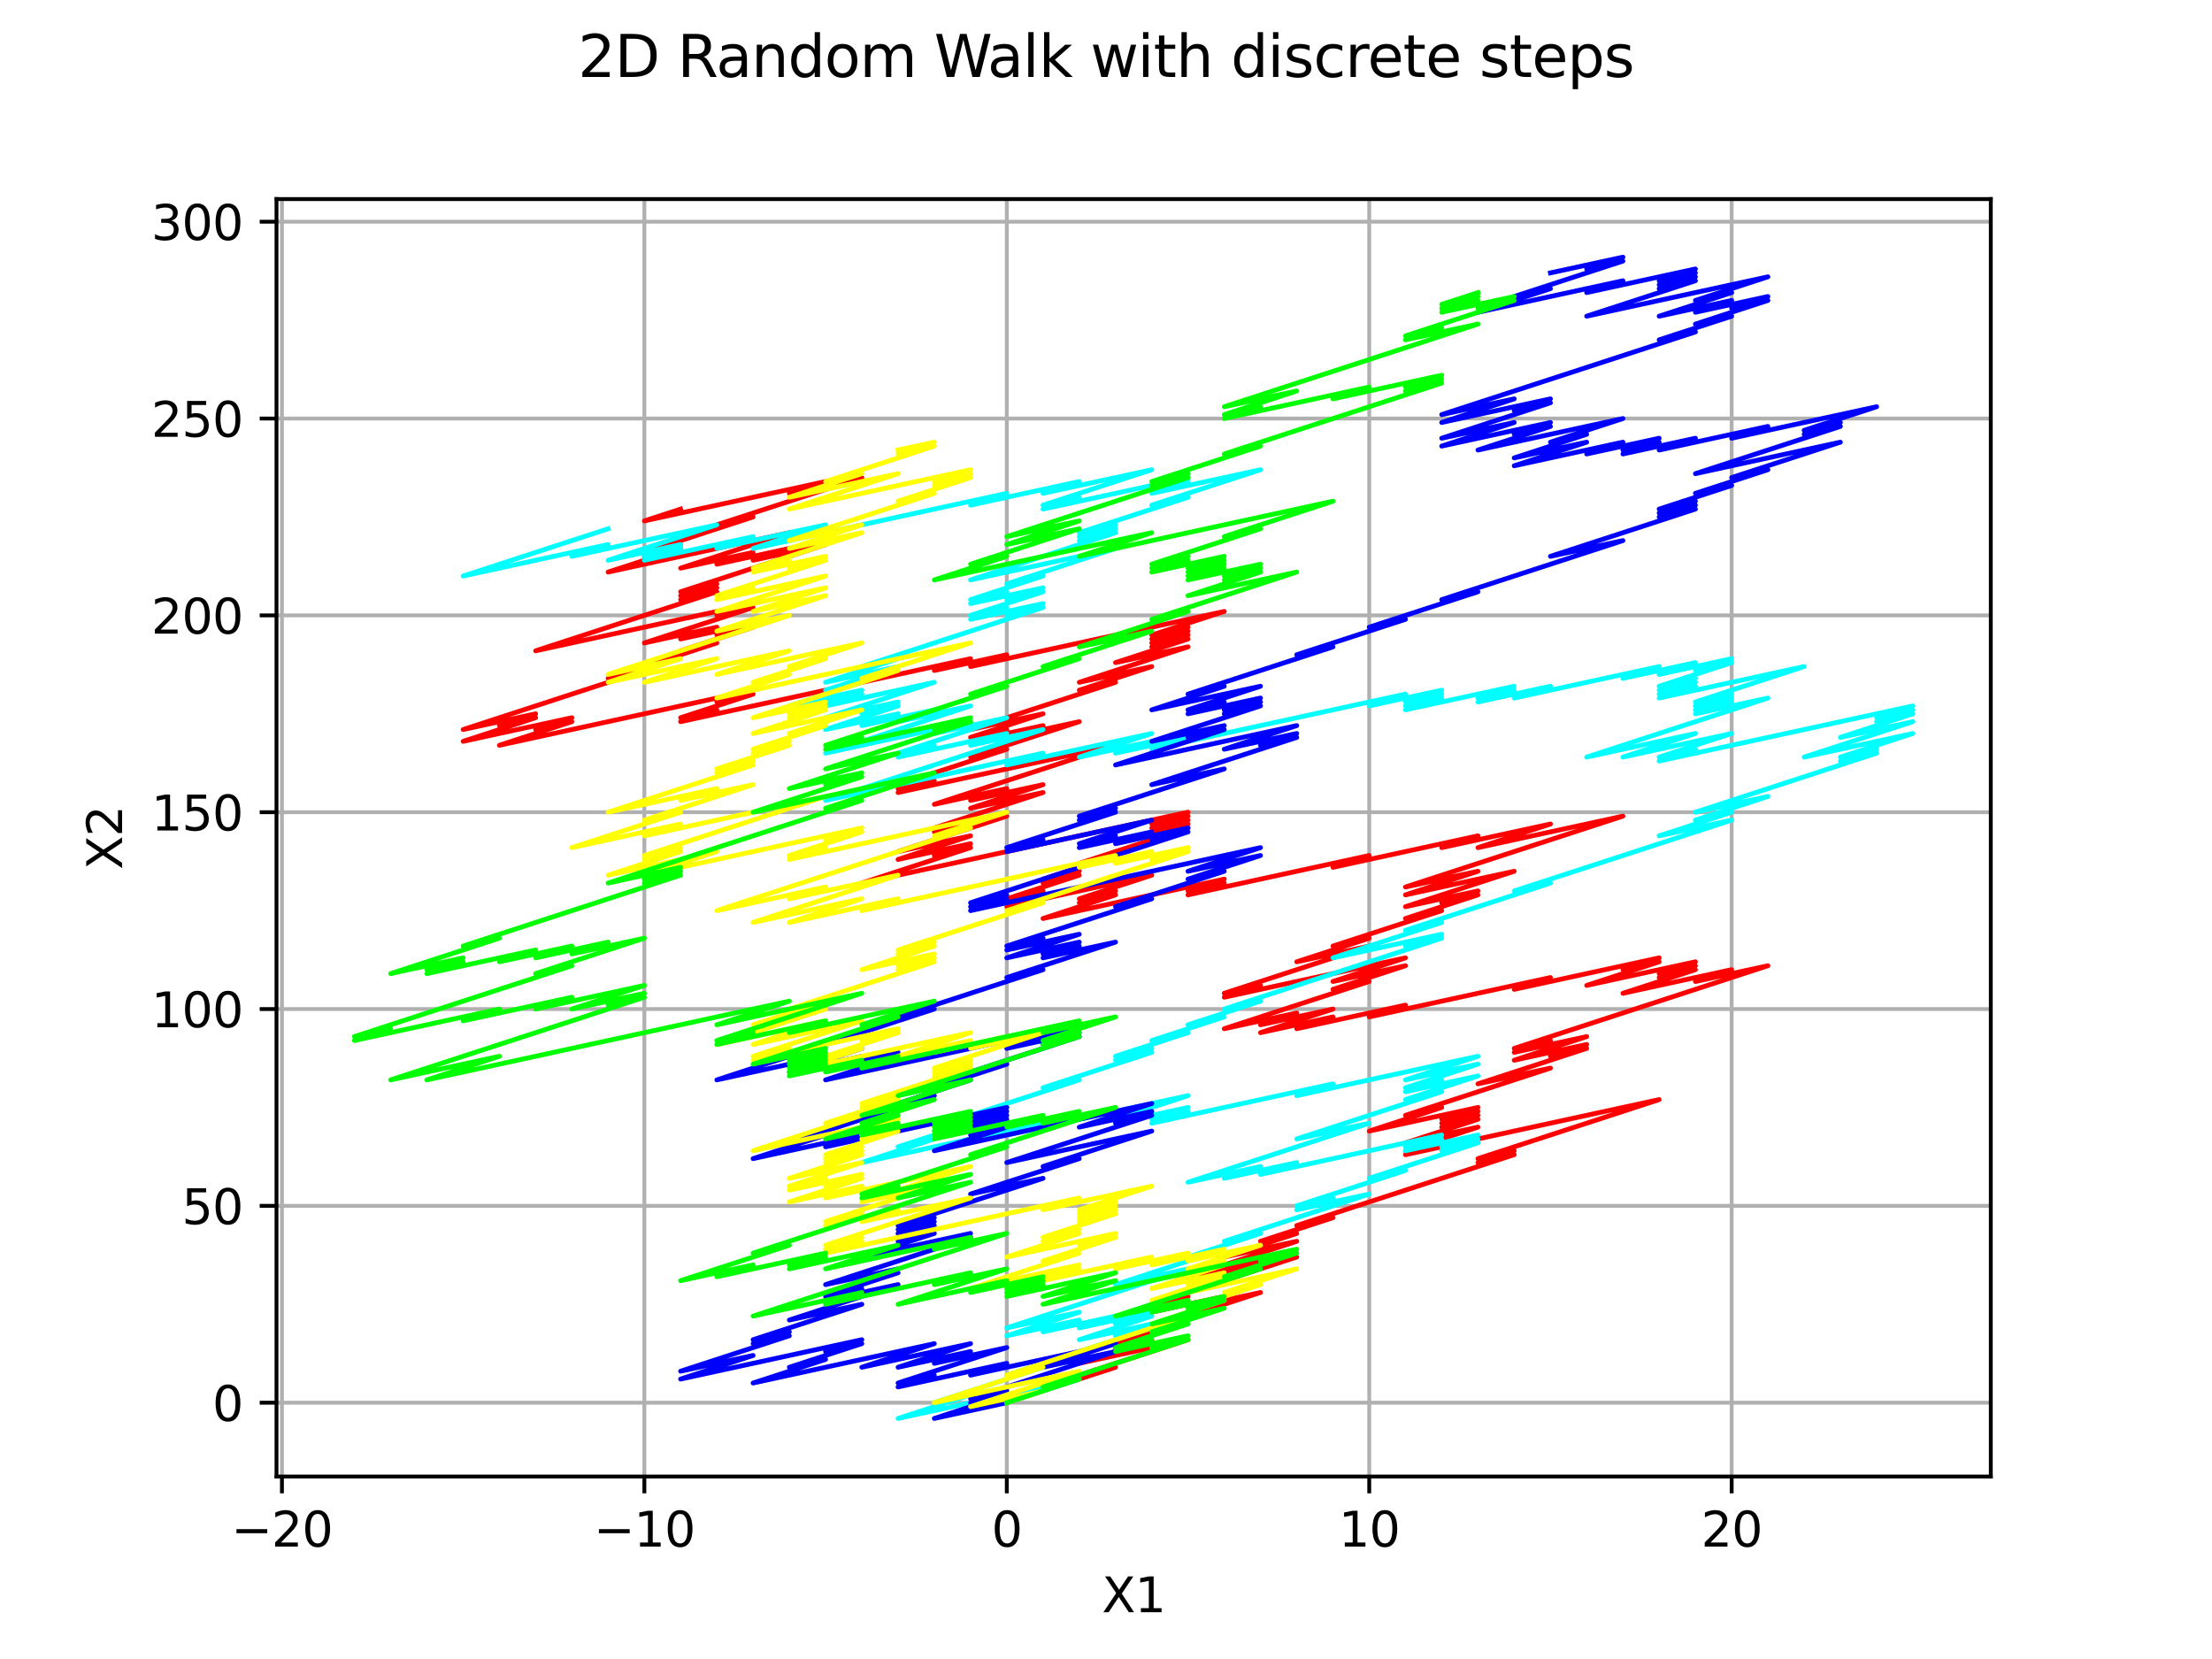 <?xml version="1.0" encoding="utf-8" standalone="no"?>
<!DOCTYPE svg PUBLIC "-//W3C//DTD SVG 1.1//EN"
  "http://www.w3.org/Graphics/SVG/1.1/DTD/svg11.dtd">
<svg xmlns:xlink="http://www.w3.org/1999/xlink" width="460.8pt" height="345.6pt" viewBox="0 0 460.8 345.6" xmlns="http://www.w3.org/2000/svg" version="1.1">
 <defs>
  <style type="text/css">*{stroke-linejoin: round; stroke-linecap: butt}</style>
 </defs>
 <g id="figure_1">
  <g id="patch_1">
   <path d="M 0 345.6 
L 460.8 345.6 
L 460.8 0 
L 0 0 
z
" style="fill: #ffffff"/>
  </g>
  <g id="axes_1">
   <g id="patch_2">
    <path d="M 57.6 307.584 
L 414.72 307.584 
L 414.72 41.472 
L 57.6 41.472 
z
" style="fill: #ffffff"/>
   </g>
   <g id="matplotlib.axis_1">
    <g id="xtick_1">
     <g id="line2d_1">
      <path d="M 58.733 307.584 
L 58.733 41.472 
" clip-path="url(#pcd5e2c6dbd)" style="fill: none; stroke: #b0b0b0; stroke-width: 0.8; stroke-linecap: square"/>
     </g>
     <g id="line2d_2">
      <defs>
       <path id="m597504a873" d="M 0 0 
L 0 3.5 
" style="stroke: #000000; stroke-width: 0.8"/>
      </defs>
      <g>
       <use xlink:href="#m597504a873" x="58.733" y="307.584" style="stroke: #000000; stroke-width: 0.8"/>
      </g>
     </g>
     <g id="text_1">
      <!-- −20 -->
      <g transform="translate(48.18 322.182) scale(0.1 -0.1)">
       <defs>
        <path id="DejaVuSans-2212" d="M 678 2272 
L 4684 2272 
L 4684 1741 
L 678 1741 
L 678 2272 
z
" transform="scale(0.016)"/>
        <path id="DejaVuSans-32" d="M 1228 531 
L 3431 531 
L 3431 0 
L 469 0 
L 469 531 
Q 828 903 1448 1529 
Q 2069 2156 2228 2338 
Q 2531 2678 2651 2914 
Q 2772 3150 2772 3378 
Q 2772 3750 2511 3984 
Q 2250 4219 1831 4219 
Q 1534 4219 1204 4116 
Q 875 4013 500 3803 
L 500 4441 
Q 881 4594 1212 4672 
Q 1544 4750 1819 4750 
Q 2544 4750 2975 4387 
Q 3406 4025 3406 3419 
Q 3406 3131 3298 2873 
Q 3191 2616 2906 2266 
Q 2828 2175 2409 1742 
Q 1991 1309 1228 531 
z
" transform="scale(0.016)"/>
        <path id="DejaVuSans-30" d="M 2034 4250 
Q 1547 4250 1301 3770 
Q 1056 3291 1056 2328 
Q 1056 1369 1301 889 
Q 1547 409 2034 409 
Q 2525 409 2770 889 
Q 3016 1369 3016 2328 
Q 3016 3291 2770 3770 
Q 2525 4250 2034 4250 
z
M 2034 4750 
Q 2819 4750 3233 4129 
Q 3647 3509 3647 2328 
Q 3647 1150 3233 529 
Q 2819 -91 2034 -91 
Q 1250 -91 836 529 
Q 422 1150 422 2328 
Q 422 3509 836 4129 
Q 1250 4750 2034 4750 
z
" transform="scale(0.016)"/>
       </defs>
       <use xlink:href="#DejaVuSans-2212"/>
       <use xlink:href="#DejaVuSans-32" transform="translate(83.789 0)"/>
       <use xlink:href="#DejaVuSans-30" transform="translate(147.412 0)"/>
      </g>
     </g>
    </g>
    <g id="xtick_2">
     <g id="line2d_3">
      <path d="M 134.234 307.584 
L 134.234 41.472 
" clip-path="url(#pcd5e2c6dbd)" style="fill: none; stroke: #b0b0b0; stroke-width: 0.8; stroke-linecap: square"/>
     </g>
     <g id="line2d_4">
      <g>
       <use xlink:href="#m597504a873" x="134.234" y="307.584" style="stroke: #000000; stroke-width: 0.8"/>
      </g>
     </g>
     <g id="text_2">
      <!-- −10 -->
      <g transform="translate(123.681 322.182) scale(0.1 -0.1)">
       <defs>
        <path id="DejaVuSans-31" d="M 794 531 
L 1825 531 
L 1825 4091 
L 703 3866 
L 703 4441 
L 1819 4666 
L 2450 4666 
L 2450 531 
L 3481 531 
L 3481 0 
L 794 0 
L 794 531 
z
" transform="scale(0.016)"/>
       </defs>
       <use xlink:href="#DejaVuSans-2212"/>
       <use xlink:href="#DejaVuSans-31" transform="translate(83.789 0)"/>
       <use xlink:href="#DejaVuSans-30" transform="translate(147.412 0)"/>
      </g>
     </g>
    </g>
    <g id="xtick_3">
     <g id="line2d_5">
      <path d="M 209.735 307.584 
L 209.735 41.472 
" clip-path="url(#pcd5e2c6dbd)" style="fill: none; stroke: #b0b0b0; stroke-width: 0.8; stroke-linecap: square"/>
     </g>
     <g id="line2d_6">
      <g>
       <use xlink:href="#m597504a873" x="209.735" y="307.584" style="stroke: #000000; stroke-width: 0.8"/>
      </g>
     </g>
     <g id="text_3">
      <!-- 0 -->
      <g transform="translate(206.553 322.182) scale(0.1 -0.1)">
       <use xlink:href="#DejaVuSans-30"/>
      </g>
     </g>
    </g>
    <g id="xtick_4">
     <g id="line2d_7">
      <path d="M 285.236 307.584 
L 285.236 41.472 
" clip-path="url(#pcd5e2c6dbd)" style="fill: none; stroke: #b0b0b0; stroke-width: 0.8; stroke-linecap: square"/>
     </g>
     <g id="line2d_8">
      <g>
       <use xlink:href="#m597504a873" x="285.236" y="307.584" style="stroke: #000000; stroke-width: 0.8"/>
      </g>
     </g>
     <g id="text_4">
      <!-- 10 -->
      <g transform="translate(278.873 322.182) scale(0.1 -0.1)">
       <use xlink:href="#DejaVuSans-31"/>
       <use xlink:href="#DejaVuSans-30" transform="translate(63.623 0)"/>
      </g>
     </g>
    </g>
    <g id="xtick_5">
     <g id="line2d_9">
      <path d="M 360.737 307.584 
L 360.737 41.472 
" clip-path="url(#pcd5e2c6dbd)" style="fill: none; stroke: #b0b0b0; stroke-width: 0.8; stroke-linecap: square"/>
     </g>
     <g id="line2d_10">
      <g>
       <use xlink:href="#m597504a873" x="360.737" y="307.584" style="stroke: #000000; stroke-width: 0.8"/>
      </g>
     </g>
     <g id="text_5">
      <!-- 20 -->
      <g transform="translate(354.374 322.182) scale(0.1 -0.1)">
       <use xlink:href="#DejaVuSans-32"/>
       <use xlink:href="#DejaVuSans-30" transform="translate(63.623 0)"/>
      </g>
     </g>
    </g>
    <g id="text_6">
     <!-- X1 -->
     <g transform="translate(229.554 335.861) scale(0.1 -0.1)">
      <defs>
       <path id="DejaVuSans-58" d="M 403 4666 
L 1081 4666 
L 2241 2931 
L 3406 4666 
L 4084 4666 
L 2584 2425 
L 4184 0 
L 3506 0 
L 2194 1984 
L 872 0 
L 191 0 
L 1856 2491 
L 403 4666 
z
" transform="scale(0.016)"/>
      </defs>
      <use xlink:href="#DejaVuSans-58"/>
      <use xlink:href="#DejaVuSans-31" transform="translate(68.506 0)"/>
     </g>
    </g>
   </g>
   <g id="matplotlib.axis_2">
    <g id="ytick_1">
     <g id="line2d_11">
      <path d="M 57.6 292.208 
L 414.72 292.208 
" clip-path="url(#pcd5e2c6dbd)" style="fill: none; stroke: #b0b0b0; stroke-width: 0.8; stroke-linecap: square"/>
     </g>
     <g id="line2d_12">
      <defs>
       <path id="m0ea33e2529" d="M 0 0 
L -3.5 0 
" style="stroke: #000000; stroke-width: 0.8"/>
      </defs>
      <g>
       <use xlink:href="#m0ea33e2529" x="57.6" y="292.208" style="stroke: #000000; stroke-width: 0.8"/>
      </g>
     </g>
     <g id="text_7">
      <!-- 0 -->
      <g transform="translate(44.237 296.007) scale(0.1 -0.1)">
       <use xlink:href="#DejaVuSans-30"/>
      </g>
     </g>
    </g>
    <g id="ytick_2">
     <g id="line2d_13">
      <path d="M 57.6 251.204 
L 414.72 251.204 
" clip-path="url(#pcd5e2c6dbd)" style="fill: none; stroke: #b0b0b0; stroke-width: 0.8; stroke-linecap: square"/>
     </g>
     <g id="line2d_14">
      <g>
       <use xlink:href="#m0ea33e2529" x="57.6" y="251.204" style="stroke: #000000; stroke-width: 0.8"/>
      </g>
     </g>
     <g id="text_8">
      <!-- 50 -->
      <g transform="translate(37.875 255.004) scale(0.1 -0.1)">
       <defs>
        <path id="DejaVuSans-35" d="M 691 4666 
L 3169 4666 
L 3169 4134 
L 1269 4134 
L 1269 2991 
Q 1406 3038 1543 3061 
Q 1681 3084 1819 3084 
Q 2600 3084 3056 2656 
Q 3513 2228 3513 1497 
Q 3513 744 3044 326 
Q 2575 -91 1722 -91 
Q 1428 -91 1123 -41 
Q 819 9 494 109 
L 494 744 
Q 775 591 1075 516 
Q 1375 441 1709 441 
Q 2250 441 2565 725 
Q 2881 1009 2881 1497 
Q 2881 1984 2565 2268 
Q 2250 2553 1709 2553 
Q 1456 2553 1204 2497 
Q 953 2441 691 2322 
L 691 4666 
z
" transform="scale(0.016)"/>
       </defs>
       <use xlink:href="#DejaVuSans-35"/>
       <use xlink:href="#DejaVuSans-30" transform="translate(63.623 0)"/>
      </g>
     </g>
    </g>
    <g id="ytick_3">
     <g id="line2d_15">
      <path d="M 57.6 210.201 
L 414.72 210.201 
" clip-path="url(#pcd5e2c6dbd)" style="fill: none; stroke: #b0b0b0; stroke-width: 0.8; stroke-linecap: square"/>
     </g>
     <g id="line2d_16">
      <g>
       <use xlink:href="#m0ea33e2529" x="57.6" y="210.201" style="stroke: #000000; stroke-width: 0.8"/>
      </g>
     </g>
     <g id="text_9">
      <!-- 100 -->
      <g transform="translate(31.512 214) scale(0.1 -0.1)">
       <use xlink:href="#DejaVuSans-31"/>
       <use xlink:href="#DejaVuSans-30" transform="translate(63.623 0)"/>
       <use xlink:href="#DejaVuSans-30" transform="translate(127.246 0)"/>
      </g>
     </g>
    </g>
    <g id="ytick_4">
     <g id="line2d_17">
      <path d="M 57.6 169.198 
L 414.72 169.198 
" clip-path="url(#pcd5e2c6dbd)" style="fill: none; stroke: #b0b0b0; stroke-width: 0.8; stroke-linecap: square"/>
     </g>
     <g id="line2d_18">
      <g>
       <use xlink:href="#m0ea33e2529" x="57.6" y="169.198" style="stroke: #000000; stroke-width: 0.8"/>
      </g>
     </g>
     <g id="text_10">
      <!-- 150 -->
      <g transform="translate(31.512 172.997) scale(0.1 -0.1)">
       <use xlink:href="#DejaVuSans-31"/>
       <use xlink:href="#DejaVuSans-35" transform="translate(63.623 0)"/>
       <use xlink:href="#DejaVuSans-30" transform="translate(127.246 0)"/>
      </g>
     </g>
    </g>
    <g id="ytick_5">
     <g id="line2d_19">
      <path d="M 57.6 128.194 
L 414.72 128.194 
" clip-path="url(#pcd5e2c6dbd)" style="fill: none; stroke: #b0b0b0; stroke-width: 0.8; stroke-linecap: square"/>
     </g>
     <g id="line2d_20">
      <g>
       <use xlink:href="#m0ea33e2529" x="57.6" y="128.194" style="stroke: #000000; stroke-width: 0.8"/>
      </g>
     </g>
     <g id="text_11">
      <!-- 200 -->
      <g transform="translate(31.512 131.993) scale(0.1 -0.1)">
       <use xlink:href="#DejaVuSans-32"/>
       <use xlink:href="#DejaVuSans-30" transform="translate(63.623 0)"/>
       <use xlink:href="#DejaVuSans-30" transform="translate(127.246 0)"/>
      </g>
     </g>
    </g>
    <g id="ytick_6">
     <g id="line2d_21">
      <path d="M 57.6 87.191 
L 414.72 87.191 
" clip-path="url(#pcd5e2c6dbd)" style="fill: none; stroke: #b0b0b0; stroke-width: 0.8; stroke-linecap: square"/>
     </g>
     <g id="line2d_22">
      <g>
       <use xlink:href="#m0ea33e2529" x="57.6" y="87.191" style="stroke: #000000; stroke-width: 0.8"/>
      </g>
     </g>
     <g id="text_12">
      <!-- 250 -->
      <g transform="translate(31.512 90.99) scale(0.1 -0.1)">
       <use xlink:href="#DejaVuSans-32"/>
       <use xlink:href="#DejaVuSans-35" transform="translate(63.623 0)"/>
       <use xlink:href="#DejaVuSans-30" transform="translate(127.246 0)"/>
      </g>
     </g>
    </g>
    <g id="ytick_7">
     <g id="line2d_23">
      <path d="M 57.6 46.187 
L 414.72 46.187 
" clip-path="url(#pcd5e2c6dbd)" style="fill: none; stroke: #b0b0b0; stroke-width: 0.8; stroke-linecap: square"/>
     </g>
     <g id="line2d_24">
      <g>
       <use xlink:href="#m0ea33e2529" x="57.6" y="46.187" style="stroke: #000000; stroke-width: 0.8"/>
      </g>
     </g>
     <g id="text_13">
      <!-- 300 -->
      <g transform="translate(31.512 49.987) scale(0.1 -0.1)">
       <defs>
        <path id="DejaVuSans-33" d="M 2597 2516 
Q 3050 2419 3304 2112 
Q 3559 1806 3559 1356 
Q 3559 666 3084 287 
Q 2609 -91 1734 -91 
Q 1441 -91 1130 -33 
Q 819 25 488 141 
L 488 750 
Q 750 597 1062 519 
Q 1375 441 1716 441 
Q 2309 441 2620 675 
Q 2931 909 2931 1356 
Q 2931 1769 2642 2001 
Q 2353 2234 1838 2234 
L 1294 2234 
L 1294 2753 
L 1863 2753 
Q 2328 2753 2575 2939 
Q 2822 3125 2822 3475 
Q 2822 3834 2567 4026 
Q 2313 4219 1838 4219 
Q 1578 4219 1281 4162 
Q 984 4106 628 3988 
L 628 4550 
Q 988 4650 1302 4700 
Q 1616 4750 1894 4750 
Q 2613 4750 3031 4423 
Q 3450 4097 3450 3541 
Q 3450 3153 3228 2886 
Q 3006 2619 2597 2516 
z
" transform="scale(0.016)"/>
       </defs>
       <use xlink:href="#DejaVuSans-33"/>
       <use xlink:href="#DejaVuSans-30" transform="translate(63.623 0)"/>
       <use xlink:href="#DejaVuSans-30" transform="translate(127.246 0)"/>
      </g>
     </g>
    </g>
    <g id="text_14">
     <!-- X2 -->
     <g transform="translate(25.433 181.134) rotate(-90) scale(0.1 -0.1)">
      <use xlink:href="#DejaVuSans-58"/>
      <use xlink:href="#DejaVuSans-32" transform="translate(68.506 0)"/>
     </g>
    </g>
   </g>
   <g id="line2d_25">
    <path d="M 209.735 292.208 
L 232.385 284.827 
L 224.835 286.467 
L 247.485 279.087 
L 224.835 284.007 
L 239.935 279.087 
L 232.385 280.727 
L 239.935 278.267 
L 232.385 279.907 
L 247.485 274.986 
L 239.935 276.626 
L 262.585 269.246 
L 247.485 272.526 
L 255.035 270.066 
L 239.935 273.346 
L 247.485 270.886 
L 239.935 272.526 
L 247.485 270.066 
L 239.935 271.706 
L 270.135 261.865 
L 255.035 265.145 
L 262.585 262.685 
L 247.485 265.966 
L 270.135 258.585 
L 255.035 261.865 
L 270.135 256.945 
L 262.585 258.585 
L 277.686 253.665 
L 270.135 255.305 
L 315.436 240.543 
L 307.886 242.184 
L 315.436 239.723 
L 307.886 241.364 
L 345.637 229.063 
L 292.786 240.543 
L 300.336 238.083 
L 292.786 239.723 
L 307.886 234.803 
L 292.786 238.083 
L 307.886 233.163 
L 300.336 234.803 
L 307.886 232.343 
L 300.336 233.983 
L 307.886 231.523 
L 300.336 233.163 
L 307.886 230.703 
L 285.236 235.623 
L 300.336 230.703 
L 292.786 232.343 
L 322.986 222.502 
L 307.886 225.782 
L 330.536 218.402 
L 322.986 220.042 
L 330.536 217.582 
L 315.436 220.862 
L 330.536 215.941 
L 315.436 219.222 
L 322.986 216.761 
L 315.436 218.402 
L 368.287 201.18 
L 353.187 204.46 
L 360.737 202 
L 338.086 206.921 
L 353.187 202 
L 345.637 203.64 
L 353.187 201.18 
L 345.637 202.82 
L 353.187 200.36 
L 330.536 205.281 
L 345.637 200.36 
L 338.086 202 
L 345.637 199.54 
L 315.436 206.101 
L 322.986 203.64 
L 285.236 211.841 
L 292.786 209.381 
L 270.135 214.301 
L 277.686 211.841 
L 262.585 215.121 
L 277.686 210.201 
L 262.585 213.481 
L 270.135 211.021 
L 255.035 214.301 
L 285.236 204.46 
L 277.686 206.101 
L 292.786 201.18 
L 277.686 204.46 
L 292.786 199.54 
L 255.035 207.741 
L 262.585 205.281 
L 255.035 206.921 
L 285.236 197.08 
L 270.135 200.36 
L 285.236 195.44 
L 277.686 197.08 
L 300.336 189.699 
L 292.786 191.339 
L 307.886 186.419 
L 300.336 188.059 
L 307.886 185.599 
L 292.786 188.879 
L 315.436 181.499 
L 292.786 186.419 
L 307.886 181.499 
L 292.786 184.779 
L 338.086 170.018 
L 307.886 176.578 
L 322.986 171.658 
L 300.336 176.578 
L 307.886 174.118 
L 277.686 180.679 
L 285.236 178.218 
L 247.485 186.419 
L 255.035 183.959 
L 247.485 185.599 
L 255.035 183.139 
L 217.285 191.339 
L 232.385 186.419 
L 224.835 188.059 
L 232.385 185.599 
L 224.835 187.239 
L 239.935 182.319 
L 209.735 188.879 
L 217.285 186.419 
L 209.735 188.059 
L 217.285 185.599 
L 209.735 187.239 
L 224.835 182.319 
L 217.285 183.959 
L 224.835 181.499 
L 217.285 183.139 
L 232.385 178.218 
L 224.835 179.858 
L 247.485 172.478 
L 239.935 174.118 
L 247.485 171.658 
L 239.935 173.298 
L 247.485 170.838 
L 239.935 172.478 
L 247.485 170.018 
L 239.935 171.658 
L 247.485 169.198 
L 179.534 183.959 
L 202.185 176.578 
L 194.634 178.218 
L 202.185 175.758 
L 187.084 179.038 
L 202.185 174.118 
L 187.084 177.398 
L 209.735 170.018 
L 194.634 173.298 
L 202.185 170.838 
L 194.634 172.478 
L 217.285 165.097 
L 202.185 168.377 
L 217.285 163.457 
L 202.185 166.737 
L 209.735 164.277 
L 194.634 167.557 
L 232.385 155.256 
L 187.084 165.097 
L 194.634 162.637 
L 187.084 164.277 
L 194.634 161.817 
L 187.084 163.457 
L 209.735 156.076 
L 202.185 157.717 
L 224.835 150.336 
L 209.735 153.616 
L 217.285 151.156 
L 202.185 154.436 
L 209.735 151.976 
L 202.185 153.616 
L 217.285 148.696 
L 202.185 151.976 
L 232.385 142.135 
L 224.835 143.775 
L 239.935 138.855 
L 224.835 142.135 
L 247.485 134.755 
L 232.385 138.035 
L 247.485 133.115 
L 239.935 134.755 
L 247.485 132.295 
L 239.935 133.935 
L 247.485 131.474 
L 239.935 133.115 
L 247.485 130.654 
L 239.935 132.295 
L 255.035 127.374 
L 202.185 138.855 
L 209.735 136.395 
L 194.634 139.675 
L 202.185 137.215 
L 141.784 150.336 
L 149.334 147.876 
L 141.784 149.516 
L 156.884 144.596 
L 149.334 146.236 
L 156.884 143.775 
L 104.033 155.256 
L 119.133 150.336 
L 111.583 151.976 
L 119.133 149.516 
L 96.483 154.436 
L 111.583 149.516 
L 104.033 151.156 
L 111.583 148.696 
L 96.483 151.976 
L 134.234 139.675 
L 126.683 141.315 
L 149.334 133.935 
L 141.784 135.575 
L 156.884 130.654 
L 149.334 132.295 
L 156.884 129.834 
L 141.784 133.115 
L 149.334 130.654 
L 134.234 133.935 
L 156.884 126.554 
L 149.334 128.194 
L 156.884 125.734 
L 111.583 135.575 
L 149.334 123.274 
L 141.784 124.914 
L 149.334 122.454 
L 141.784 124.094 
L 149.334 121.634 
L 141.784 123.274 
L 171.984 113.433 
L 156.884 116.713 
L 164.434 114.253 
L 149.334 117.533 
L 156.884 115.073 
L 141.784 118.353 
L 164.434 110.973 
L 126.683 119.173 
L 141.784 114.253 
L 134.234 115.893 
L 141.784 113.433 
L 134.234 115.073 
L 156.884 107.692 
L 149.334 109.333 
L 179.534 99.492 
L 164.434 102.772 
L 171.984 100.312 
L 134.234 108.513 
L 141.784 106.052 
L 141.784 106.052 
" clip-path="url(#pcd5e2c6dbd)" style="fill: none; stroke: #ff0000; stroke-linecap: square"/>
   </g>
   <g id="line2d_26">
    <path d="M 209.735 292.208 
L 224.835 287.287 
L 187.084 295.488 
L 202.185 290.568 
L 194.634 292.208 
L 217.285 284.827 
L 209.735 286.467 
L 239.935 276.626 
L 232.385 278.267 
L 239.935 275.806 
L 224.835 279.087 
L 239.935 274.166 
L 232.385 275.806 
L 239.935 273.346 
L 224.835 276.626 
L 232.385 274.166 
L 217.285 277.447 
L 224.835 274.986 
L 209.735 278.267 
L 224.835 273.346 
L 209.735 276.626 
L 247.485 264.325 
L 232.385 267.606 
L 255.035 260.225 
L 247.485 261.865 
L 262.585 256.945 
L 255.035 258.585 
L 285.236 248.744 
L 270.135 252.024 
L 277.686 249.564 
L 270.135 251.204 
L 292.786 243.824 
L 285.236 245.464 
L 307.886 238.083 
L 300.336 239.723 
L 307.886 237.263 
L 300.336 238.903 
L 307.886 236.443 
L 292.786 239.723 
L 300.336 237.263 
L 292.786 238.903 
L 300.336 236.443 
L 262.585 244.644 
L 270.135 242.184 
L 255.035 245.464 
L 262.585 243.004 
L 247.485 246.284 
L 285.236 233.983 
L 270.135 237.263 
L 300.336 227.422 
L 292.786 229.063 
L 307.886 224.142 
L 292.786 227.422 
L 300.336 224.962 
L 292.786 226.602 
L 307.886 221.682 
L 292.786 224.962 
L 307.886 220.042 
L 270.135 228.242 
L 277.686 225.782 
L 239.935 233.983 
L 247.485 231.523 
L 239.935 233.163 
L 247.485 230.703 
L 232.385 233.983 
L 239.935 231.523 
L 232.385 233.163 
L 247.485 228.242 
L 209.735 236.443 
L 217.285 233.983 
L 179.534 242.184 
L 194.634 237.263 
L 187.084 238.903 
L 202.185 233.983 
L 194.634 235.623 
L 209.735 230.703 
L 202.185 232.343 
L 224.835 224.962 
L 217.285 226.602 
L 239.935 219.222 
L 232.385 220.862 
L 239.935 218.402 
L 232.385 220.042 
L 247.485 215.121 
L 239.935 216.761 
L 255.035 211.841 
L 247.485 213.481 
L 262.585 208.561 
L 255.035 210.201 
L 300.336 195.44 
L 292.786 197.08 
L 300.336 194.62 
L 277.686 199.54 
L 300.336 192.159 
L 292.786 193.8 
L 322.986 183.959 
L 315.436 185.599 
L 360.737 170.838 
L 345.637 174.118 
L 360.737 169.198 
L 353.187 170.838 
L 368.287 165.917 
L 353.187 169.198 
L 390.937 156.897 
L 383.387 158.537 
L 390.937 156.076 
L 383.387 157.717 
L 398.487 152.796 
L 375.837 157.717 
L 398.487 150.336 
L 383.387 153.616 
L 398.487 148.696 
L 390.937 150.336 
L 398.487 147.876 
L 390.937 149.516 
L 398.487 147.056 
L 345.637 158.537 
L 353.187 156.076 
L 345.637 157.717 
L 360.737 152.796 
L 338.086 157.717 
L 353.187 152.796 
L 330.536 157.717 
L 368.287 145.416 
L 353.187 148.696 
L 360.737 146.236 
L 353.187 147.876 
L 360.737 145.416 
L 353.187 147.056 
L 360.737 144.596 
L 353.187 146.236 
L 375.837 138.855 
L 345.637 145.416 
L 353.187 142.955 
L 345.637 144.596 
L 353.187 142.135 
L 345.637 143.775 
L 353.187 141.315 
L 345.637 142.955 
L 360.737 138.035 
L 353.187 139.675 
L 360.737 137.215 
L 345.637 140.495 
L 353.187 138.035 
L 338.086 141.315 
L 345.637 138.855 
L 315.436 145.416 
L 322.986 142.955 
L 307.886 146.236 
L 315.436 143.775 
L 307.886 145.416 
L 315.436 142.955 
L 292.786 147.876 
L 300.336 145.416 
L 292.786 147.056 
L 300.336 144.596 
L 292.786 146.236 
L 300.336 143.775 
L 285.236 147.056 
L 292.786 144.596 
L 239.935 156.076 
L 247.485 153.616 
L 232.385 156.897 
L 239.935 154.436 
L 224.835 157.717 
L 239.935 152.796 
L 209.735 159.357 
L 217.285 156.897 
L 171.984 166.737 
L 217.285 151.976 
L 202.185 155.256 
L 209.735 152.796 
L 187.084 157.717 
L 194.634 155.256 
L 187.084 156.897 
L 209.735 149.516 
L 194.634 152.796 
L 202.185 150.336 
L 171.984 156.897 
L 202.185 147.056 
L 187.084 150.336 
L 194.634 147.876 
L 179.534 151.156 
L 187.084 148.696 
L 171.984 151.976 
L 187.084 147.056 
L 179.534 148.696 
L 187.084 146.236 
L 171.984 149.516 
L 194.634 142.135 
L 171.984 147.056 
L 179.534 144.596 
L 171.984 146.236 
L 179.534 143.775 
L 164.434 147.056 
L 179.534 142.135 
L 171.984 143.775 
L 187.084 138.855 
L 171.984 142.135 
L 187.084 137.215 
L 179.534 138.855 
L 217.285 126.554 
L 209.735 128.194 
L 217.285 125.734 
L 202.185 129.014 
L 209.735 126.554 
L 202.185 128.194 
L 217.285 123.274 
L 209.735 124.914 
L 217.285 122.454 
L 202.185 125.734 
L 209.735 123.274 
L 202.185 124.914 
L 217.285 119.993 
L 209.735 121.634 
L 232.385 114.253 
L 202.185 120.814 
L 232.385 110.973 
L 224.835 112.613 
L 232.385 110.153 
L 224.835 111.793 
L 232.385 109.333 
L 224.835 110.973 
L 247.485 103.592 
L 239.935 105.232 
L 262.585 97.852 
L 239.935 102.772 
L 247.485 100.312 
L 239.935 101.952 
L 247.485 99.492 
L 217.285 106.052 
L 224.835 103.592 
L 217.285 105.232 
L 239.935 97.852 
L 217.285 102.772 
L 224.835 100.312 
L 202.185 105.232 
L 209.735 102.772 
L 156.884 114.253 
L 171.984 109.333 
L 149.334 114.253 
L 156.884 111.793 
L 134.234 116.713 
L 141.784 114.253 
L 134.234 115.893 
L 141.784 113.433 
L 126.683 116.713 
L 149.334 109.333 
L 119.133 115.893 
L 126.683 113.433 
L 96.483 119.993 
L 126.683 110.153 
L 126.683 110.153 
" clip-path="url(#pcd5e2c6dbd)" style="fill: none; stroke: #00ffff; stroke-linecap: square"/>
   </g>
   <g id="line2d_27">
    <path d="M 209.735 292.208 
L 194.634 295.488 
L 209.735 290.568 
L 202.185 292.208 
L 209.735 289.748 
L 202.185 291.388 
L 232.385 281.547 
L 217.285 284.827 
L 232.385 279.907 
L 202.185 286.467 
L 209.735 284.007 
L 187.084 288.927 
L 194.634 286.467 
L 187.084 288.107 
L 209.735 280.727 
L 194.634 284.007 
L 202.185 281.547 
L 187.084 284.827 
L 202.185 279.907 
L 179.534 284.827 
L 194.634 279.907 
L 156.884 288.107 
L 171.984 283.187 
L 164.434 284.827 
L 179.534 279.907 
L 171.984 281.547 
L 179.534 279.087 
L 141.784 287.287 
L 156.884 282.367 
L 141.784 285.647 
L 164.434 278.267 
L 156.884 279.907 
L 164.434 277.447 
L 156.884 279.087 
L 179.534 271.706 
L 164.434 274.986 
L 187.084 267.606 
L 171.984 270.886 
L 179.534 268.426 
L 171.984 270.066 
L 187.084 265.145 
L 179.534 266.786 
L 187.084 264.325 
L 171.984 267.606 
L 202.185 257.765 
L 194.634 259.405 
L 202.185 256.945 
L 179.534 261.865 
L 194.634 256.945 
L 187.084 258.585 
L 194.634 256.125 
L 187.084 257.765 
L 194.634 255.305 
L 187.084 256.945 
L 194.634 254.485 
L 187.084 256.125 
L 194.634 253.665 
L 187.084 255.305 
L 217.285 245.464 
L 202.185 248.744 
L 224.835 241.364 
L 217.285 243.004 
L 239.935 235.623 
L 209.735 242.184 
L 239.935 232.343 
L 232.385 233.983 
L 239.935 231.523 
L 224.835 234.803 
L 239.935 229.883 
L 194.634 239.723 
L 209.735 234.803 
L 202.185 236.443 
L 209.735 233.983 
L 202.185 235.623 
L 209.735 233.163 
L 202.185 234.803 
L 209.735 232.343 
L 202.185 233.983 
L 209.735 231.523 
L 202.185 233.163 
L 209.735 230.703 
L 171.984 238.903 
L 179.534 236.443 
L 156.884 241.364 
L 171.984 236.443 
L 164.434 238.083 
L 194.634 228.242 
L 187.084 229.883 
L 202.185 224.962 
L 194.634 226.602 
L 209.735 221.682 
L 202.185 223.322 
L 224.835 215.941 
L 217.285 217.582 
L 224.835 215.121 
L 209.735 218.402 
L 224.835 213.481 
L 171.984 224.962 
L 187.084 220.042 
L 179.534 221.682 
L 187.084 219.222 
L 171.984 222.502 
L 179.534 220.042 
L 164.434 223.322 
L 179.534 218.402 
L 149.334 224.962 
L 194.634 210.201 
L 187.084 211.841 
L 217.285 202 
L 209.735 203.64 
L 232.385 196.26 
L 217.285 199.54 
L 224.835 197.08 
L 217.285 198.72 
L 224.835 196.26 
L 209.735 199.54 
L 224.835 194.62 
L 209.735 197.9 
L 217.285 195.44 
L 209.735 197.08 
L 239.935 187.239 
L 232.385 188.879 
L 255.035 181.499 
L 247.485 183.139 
L 262.585 178.218 
L 247.485 181.499 
L 262.585 176.578 
L 202.185 189.699 
L 209.735 187.239 
L 202.185 188.879 
L 209.735 186.419 
L 202.185 188.059 
L 247.485 173.298 
L 239.935 174.938 
L 247.485 172.478 
L 232.385 175.758 
L 239.935 173.298 
L 224.835 176.578 
L 232.385 174.118 
L 224.835 175.758 
L 239.935 170.838 
L 209.735 177.398 
L 217.285 174.938 
L 209.735 176.578 
L 232.385 169.198 
L 224.835 170.838 
L 232.385 168.377 
L 224.835 170.018 
L 255.035 160.177 
L 239.935 163.457 
L 270.135 153.616 
L 262.585 155.256 
L 270.135 152.796 
L 255.035 156.076 
L 270.135 151.156 
L 232.385 159.357 
L 255.035 151.976 
L 247.485 153.616 
L 255.035 151.156 
L 239.935 154.436 
L 262.585 147.056 
L 255.035 148.696 
L 262.585 146.236 
L 255.035 147.876 
L 262.585 145.416 
L 247.485 148.696 
L 255.035 146.236 
L 247.485 147.876 
L 262.585 142.955 
L 239.935 147.876 
L 255.035 142.955 
L 247.485 144.596 
L 277.686 134.755 
L 270.135 136.395 
L 292.786 129.014 
L 285.236 130.654 
L 307.886 123.274 
L 300.336 124.914 
L 338.086 112.613 
L 322.986 115.893 
L 353.187 106.052 
L 345.637 107.692 
L 353.187 105.232 
L 345.637 106.872 
L 353.187 104.412 
L 345.637 106.052 
L 360.737 101.132 
L 353.187 102.772 
L 368.287 97.852 
L 360.737 99.492 
L 383.387 92.111 
L 353.187 98.672 
L 383.387 88.831 
L 375.837 90.471 
L 383.387 88.011 
L 375.837 89.651 
L 390.937 84.731 
L 360.737 91.291 
L 368.287 88.831 
L 345.637 93.751 
L 353.187 91.291 
L 338.086 94.571 
L 345.637 92.111 
L 338.086 93.751 
L 345.637 91.291 
L 330.536 94.571 
L 338.086 92.111 
L 315.436 97.032 
L 330.536 92.111 
L 315.436 95.391 
L 330.536 90.471 
L 322.986 92.111 
L 338.086 87.191 
L 307.886 93.751 
L 322.986 88.831 
L 315.436 90.471 
L 322.986 88.011 
L 300.336 92.931 
L 315.436 88.011 
L 300.336 91.291 
L 322.986 83.911 
L 315.436 85.551 
L 322.986 83.09 
L 300.336 88.011 
L 315.436 83.09 
L 300.336 86.371 
L 353.187 69.149 
L 345.637 70.789 
L 360.737 65.869 
L 353.187 67.509 
L 368.287 62.589 
L 360.737 64.229 
L 368.287 61.769 
L 353.187 65.049 
L 360.737 62.589 
L 345.637 65.869 
L 360.737 60.949 
L 353.187 62.589 
L 368.287 57.668 
L 330.536 65.869 
L 353.187 58.488 
L 345.637 60.129 
L 353.187 57.668 
L 345.637 59.308 
L 353.187 56.848 
L 345.637 58.488 
L 353.187 56.028 
L 330.536 60.949 
L 338.086 58.488 
L 307.886 65.049 
L 322.986 60.129 
L 315.436 61.769 
L 338.086 54.388 
L 330.536 56.028 
L 338.086 53.568 
L 322.986 56.848 
L 322.986 56.848 
" clip-path="url(#pcd5e2c6dbd)" style="fill: none; stroke: #0000ff; stroke-linecap: square"/>
   </g>
   <g id="line2d_28">
    <path d="M 209.735 292.208 
L 217.285 289.748 
L 202.185 293.028 
L 224.835 285.647 
L 194.634 292.208 
L 217.285 284.827 
L 209.735 286.467 
L 247.485 274.166 
L 239.935 275.806 
L 255.035 270.886 
L 247.485 272.526 
L 262.585 267.606 
L 255.035 269.246 
L 270.135 264.325 
L 239.935 270.886 
L 255.035 265.966 
L 247.485 267.606 
L 255.035 265.145 
L 239.935 268.426 
L 255.035 263.505 
L 247.485 265.145 
L 255.035 262.685 
L 247.485 264.325 
L 262.585 259.405 
L 247.485 262.685 
L 255.035 260.225 
L 239.935 263.505 
L 247.485 261.045 
L 232.385 264.325 
L 239.935 261.865 
L 217.285 266.786 
L 224.835 264.325 
L 217.285 265.966 
L 224.835 263.505 
L 202.185 268.426 
L 224.835 261.045 
L 217.285 262.685 
L 232.385 257.765 
L 224.835 259.405 
L 232.385 256.945 
L 209.735 261.865 
L 224.835 256.945 
L 217.285 258.585 
L 224.835 256.125 
L 217.285 257.765 
L 232.385 252.844 
L 224.835 254.485 
L 232.385 252.024 
L 224.835 253.665 
L 232.385 251.204 
L 224.835 252.844 
L 232.385 250.384 
L 224.835 252.024 
L 239.935 247.104 
L 217.285 252.024 
L 224.835 249.564 
L 171.984 261.045 
L 179.534 258.585 
L 171.984 260.225 
L 179.534 257.765 
L 171.984 259.405 
L 202.185 249.564 
L 179.534 254.485 
L 187.084 252.024 
L 171.984 255.305 
L 179.534 252.844 
L 171.984 254.485 
L 194.634 247.104 
L 179.534 250.384 
L 202.185 243.004 
L 171.984 249.564 
L 179.534 247.104 
L 164.434 250.384 
L 179.534 245.464 
L 171.984 247.104 
L 179.534 244.644 
L 164.434 247.924 
L 171.984 245.464 
L 164.434 247.104 
L 179.534 242.184 
L 164.434 245.464 
L 179.534 240.543 
L 171.984 242.184 
L 179.534 239.723 
L 171.984 241.364 
L 179.534 238.903 
L 171.984 240.543 
L 187.084 235.623 
L 179.534 237.263 
L 187.084 234.803 
L 179.534 236.443 
L 187.084 233.983 
L 179.534 235.623 
L 187.084 233.163 
L 156.884 239.723 
L 179.534 232.343 
L 171.984 233.983 
L 187.084 229.063 
L 179.534 230.703 
L 187.084 228.242 
L 179.534 229.883 
L 202.185 222.502 
L 194.634 224.142 
L 202.185 221.682 
L 194.634 223.322 
L 202.185 220.862 
L 194.634 222.502 
L 217.285 215.121 
L 202.185 218.402 
L 209.735 215.941 
L 194.634 219.222 
L 202.185 216.761 
L 187.084 220.042 
L 202.185 215.121 
L 164.434 223.322 
L 179.534 218.402 
L 171.984 220.042 
L 187.084 215.121 
L 179.534 216.761 
L 187.084 214.301 
L 156.884 220.862 
L 164.434 218.402 
L 156.884 220.042 
L 179.534 212.661 
L 156.884 217.582 
L 171.984 212.661 
L 149.334 217.582 
L 171.984 210.201 
L 156.884 213.481 
L 171.984 208.561 
L 164.434 210.201 
L 194.634 200.36 
L 187.084 202 
L 194.634 199.54 
L 187.084 201.18 
L 194.634 198.72 
L 179.534 202 
L 194.634 197.08 
L 187.084 198.72 
L 194.634 196.26 
L 187.084 197.9 
L 217.285 188.059 
L 209.735 189.699 
L 247.485 177.398 
L 239.935 179.038 
L 247.485 176.578 
L 232.385 179.858 
L 239.935 177.398 
L 224.835 180.679 
L 232.385 178.218 
L 179.534 189.699 
L 187.084 187.239 
L 164.434 192.159 
L 179.534 187.239 
L 156.884 192.159 
L 187.084 182.319 
L 164.434 187.239 
L 171.984 184.779 
L 149.334 189.699 
L 202.185 172.478 
L 194.634 174.118 
L 209.735 169.198 
L 164.434 179.038 
L 171.984 176.578 
L 164.434 178.218 
L 179.534 173.298 
L 171.984 174.938 
L 179.534 172.478 
L 134.234 182.319 
L 149.334 177.398 
L 126.683 182.319 
L 141.784 177.398 
L 134.234 179.038 
L 141.784 176.578 
L 134.234 178.218 
L 171.984 165.917 
L 134.234 174.118 
L 141.784 171.658 
L 119.133 176.578 
L 141.784 169.198 
L 134.234 170.838 
L 156.884 163.457 
L 141.784 166.737 
L 149.334 164.277 
L 126.683 169.198 
L 156.884 159.357 
L 149.334 160.997 
L 156.884 158.537 
L 149.334 160.177 
L 164.434 155.256 
L 156.884 156.897 
L 164.434 154.436 
L 156.884 156.076 
L 171.984 151.156 
L 164.434 152.796 
L 179.534 147.876 
L 156.884 152.796 
L 171.984 147.876 
L 164.434 149.516 
L 171.984 147.056 
L 164.434 148.696 
L 171.984 146.236 
L 156.884 149.516 
L 187.084 139.675 
L 179.534 141.315 
L 202.185 133.935 
L 149.334 145.416 
L 164.434 140.495 
L 156.884 142.135 
L 171.984 137.215 
L 164.434 138.855 
L 179.534 133.935 
L 149.334 140.495 
L 164.434 135.575 
L 134.234 142.135 
L 149.334 137.215 
L 126.683 142.135 
L 141.784 137.215 
L 126.683 140.495 
L 164.434 128.194 
L 149.334 131.474 
L 171.984 124.094 
L 156.884 127.374 
L 171.984 122.454 
L 149.334 127.374 
L 171.984 119.993 
L 149.334 124.914 
L 156.884 122.454 
L 149.334 124.094 
L 171.984 116.713 
L 164.434 118.353 
L 171.984 115.893 
L 156.884 119.173 
L 164.434 116.713 
L 156.884 118.353 
L 179.534 110.973 
L 164.434 114.253 
L 179.534 109.333 
L 164.434 112.613 
L 194.634 102.772 
L 187.084 104.412 
L 202.185 99.492 
L 194.634 101.132 
L 202.185 98.672 
L 194.634 100.312 
L 202.185 97.852 
L 164.434 106.052 
L 187.084 98.672 
L 164.434 103.592 
L 179.534 98.672 
L 171.984 100.312 
L 194.634 92.931 
L 187.084 94.571 
L 194.634 92.111 
L 187.084 93.751 
L 187.084 93.751 
" clip-path="url(#pcd5e2c6dbd)" style="fill: none; stroke: #ffff00; stroke-linecap: square"/>
   </g>
   <g id="patch_3">
    <path d="M 57.6 307.584 
L 57.6 41.472 
" style="fill: none; stroke: #000000; stroke-width: 0.8; stroke-linejoin: miter; stroke-linecap: square"/>
   </g>
   <g id="patch_4">
    <path d="M 414.72 307.584 
L 414.72 41.472 
" style="fill: none; stroke: #000000; stroke-width: 0.8; stroke-linejoin: miter; stroke-linecap: square"/>
   </g>
   <g id="patch_5">
    <path d="M 57.6 307.584 
L 414.72 307.584 
" style="fill: none; stroke: #000000; stroke-width: 0.8; stroke-linejoin: miter; stroke-linecap: square"/>
   </g>
   <g id="patch_6">
    <path d="M 57.6 41.472 
L 414.72 41.472 
" style="fill: none; stroke: #000000; stroke-width: 0.8; stroke-linejoin: miter; stroke-linecap: square"/>
   </g>
   <g id="line2d_29">
    <path d="M 209.735 292.208 
L 224.835 287.287 
L 217.285 288.927 
L 247.485 279.087 
L 239.935 280.727 
L 247.485 278.267 
L 232.385 281.547 
L 239.935 279.087 
L 232.385 280.727 
L 247.485 275.806 
L 239.935 277.447 
L 255.035 272.526 
L 239.935 275.806 
L 255.035 270.886 
L 247.485 272.526 
L 255.035 270.066 
L 239.935 273.346 
L 247.485 270.886 
L 232.385 274.166 
L 262.585 264.325 
L 255.035 265.966 
L 270.135 261.045 
L 262.585 262.685 
L 270.135 260.225 
L 217.285 271.706 
L 232.385 266.786 
L 217.285 270.066 
L 232.385 265.145 
L 209.735 270.066 
L 217.285 267.606 
L 209.735 269.246 
L 217.285 266.786 
L 209.735 268.426 
L 217.285 265.966 
L 202.185 269.246 
L 209.735 266.786 
L 187.084 271.706 
L 209.735 264.325 
L 194.634 267.606 
L 202.185 265.145 
L 171.984 271.706 
L 179.534 269.246 
L 156.884 274.166 
L 209.735 256.945 
L 194.634 260.225 
L 202.185 257.765 
L 171.984 264.325 
L 187.084 259.405 
L 164.434 264.325 
L 171.984 261.865 
L 164.434 263.505 
L 171.984 261.045 
L 149.334 265.966 
L 156.884 263.505 
L 141.784 266.786 
L 164.434 259.405 
L 156.884 261.045 
L 202.185 246.284 
L 187.084 249.564 
L 202.185 244.644 
L 179.534 249.564 
L 187.084 247.104 
L 179.534 248.744 
L 209.735 238.903 
L 202.185 240.543 
L 232.385 230.703 
L 217.285 233.983 
L 224.835 231.523 
L 209.735 234.803 
L 217.285 232.343 
L 194.634 237.263 
L 202.185 234.803 
L 194.634 236.443 
L 202.185 233.983 
L 194.634 235.623 
L 202.185 233.163 
L 194.634 234.803 
L 202.185 232.343 
L 194.634 233.983 
L 202.185 231.523 
L 179.534 236.443 
L 187.084 233.983 
L 171.984 237.263 
L 187.084 232.343 
L 179.534 233.983 
L 194.634 229.063 
L 179.534 232.343 
L 202.185 224.962 
L 187.084 228.242 
L 224.835 215.941 
L 217.285 217.582 
L 224.835 215.121 
L 217.285 216.761 
L 232.385 211.841 
L 217.285 215.121 
L 224.835 212.661 
L 179.534 222.502 
L 187.084 220.042 
L 171.984 223.322 
L 179.534 220.862 
L 164.434 224.142 
L 171.984 221.682 
L 164.434 223.322 
L 171.984 220.862 
L 164.434 222.502 
L 171.984 220.042 
L 164.434 221.682 
L 171.984 219.222 
L 164.434 220.862 
L 171.984 218.402 
L 156.884 221.682 
L 187.084 211.841 
L 179.534 213.481 
L 194.634 208.561 
L 164.434 215.121 
L 171.984 212.661 
L 149.334 217.582 
L 156.884 215.121 
L 149.334 216.761 
L 179.534 206.921 
L 149.334 213.481 
L 164.434 208.561 
L 88.933 224.962 
L 104.033 220.042 
L 81.383 224.962 
L 134.234 207.741 
L 126.683 209.381 
L 134.234 206.921 
L 119.133 210.201 
L 134.234 205.281 
L 111.583 210.201 
L 119.133 207.741 
L 96.483 212.661 
L 104.033 210.201 
L 73.833 216.761 
L 81.383 214.301 
L 73.833 215.941 
L 119.133 201.18 
L 111.583 202.82 
L 134.234 195.44 
L 119.133 198.72 
L 126.683 196.26 
L 111.583 199.54 
L 119.133 197.08 
L 104.033 200.36 
L 111.583 197.9 
L 88.933 202.82 
L 96.483 200.36 
L 88.933 202 
L 96.483 199.54 
L 81.383 202.82 
L 104.033 195.44 
L 96.483 197.08 
L 141.784 182.319 
L 134.234 183.959 
L 141.784 181.499 
L 134.234 183.139 
L 141.784 180.679 
L 126.683 183.959 
L 179.534 166.737 
L 171.984 168.377 
L 194.634 160.997 
L 156.884 169.198 
L 179.534 161.817 
L 171.984 163.457 
L 179.534 160.997 
L 164.434 164.277 
L 187.084 156.897 
L 171.984 160.177 
L 202.185 150.336 
L 194.634 151.976 
L 202.185 149.516 
L 171.984 156.076 
L 179.534 153.616 
L 171.984 155.256 
L 209.735 142.955 
L 202.185 144.596 
L 224.835 137.215 
L 217.285 138.855 
L 239.935 131.474 
L 224.835 134.755 
L 247.485 127.374 
L 239.935 129.014 
L 270.135 119.173 
L 247.485 124.094 
L 262.585 119.173 
L 255.035 120.814 
L 262.585 118.353 
L 255.035 119.993 
L 262.585 117.533 
L 247.485 120.814 
L 255.035 118.353 
L 247.485 119.993 
L 255.035 117.533 
L 247.485 119.173 
L 255.035 116.713 
L 247.485 118.353 
L 255.035 115.893 
L 239.935 119.173 
L 247.485 116.713 
L 239.935 118.353 
L 247.485 115.893 
L 239.935 117.533 
L 262.585 110.153 
L 255.035 111.793 
L 277.686 104.412 
L 224.835 115.893 
L 239.935 110.973 
L 194.634 120.814 
L 209.735 115.893 
L 202.185 117.533 
L 224.835 110.153 
L 209.735 113.433 
L 224.835 108.513 
L 209.735 111.793 
L 247.485 99.492 
L 239.935 101.132 
L 247.485 98.672 
L 239.935 100.312 
L 262.585 92.931 
L 255.035 94.571 
L 300.336 79.81 
L 292.786 81.45 
L 300.336 78.99 
L 292.786 80.63 
L 300.336 78.17 
L 277.686 83.09 
L 285.236 80.63 
L 255.035 87.191 
L 262.585 84.731 
L 255.035 86.371 
L 270.135 81.45 
L 255.035 84.731 
L 307.886 67.509 
L 292.786 70.789 
L 300.336 68.329 
L 292.786 69.969 
L 315.436 62.589 
L 307.886 64.229 
L 315.436 61.769 
L 300.336 65.049 
L 307.886 62.589 
L 300.336 64.229 
L 307.886 61.769 
L 300.336 63.409 
L 307.886 60.949 
L 307.886 60.949 
" clip-path="url(#pcd5e2c6dbd)" style="fill: none; stroke: #00ff00; stroke-linecap: square"/>
   </g>
  </g>
  <g id="text_15">
   <!-- 2D Random Walk with discrete steps -->
   <g transform="translate(120.421 16.03) scale(0.12 -0.12)">
    <defs>
     <path id="DejaVuSans-44" d="M 1259 4147 
L 1259 519 
L 2022 519 
Q 2988 519 3436 956 
Q 3884 1394 3884 2338 
Q 3884 3275 3436 3711 
Q 2988 4147 2022 4147 
L 1259 4147 
z
M 628 4666 
L 1925 4666 
Q 3281 4666 3915 4102 
Q 4550 3538 4550 2338 
Q 4550 1131 3912 565 
Q 3275 0 1925 0 
L 628 0 
L 628 4666 
z
" transform="scale(0.016)"/>
     <path id="DejaVuSans-20" transform="scale(0.016)"/>
     <path id="DejaVuSans-52" d="M 2841 2188 
Q 3044 2119 3236 1894 
Q 3428 1669 3622 1275 
L 4263 0 
L 3584 0 
L 2988 1197 
Q 2756 1666 2539 1819 
Q 2322 1972 1947 1972 
L 1259 1972 
L 1259 0 
L 628 0 
L 628 4666 
L 2053 4666 
Q 2853 4666 3247 4331 
Q 3641 3997 3641 3322 
Q 3641 2881 3436 2590 
Q 3231 2300 2841 2188 
z
M 1259 4147 
L 1259 2491 
L 2053 2491 
Q 2509 2491 2742 2702 
Q 2975 2913 2975 3322 
Q 2975 3731 2742 3939 
Q 2509 4147 2053 4147 
L 1259 4147 
z
" transform="scale(0.016)"/>
     <path id="DejaVuSans-61" d="M 2194 1759 
Q 1497 1759 1228 1600 
Q 959 1441 959 1056 
Q 959 750 1161 570 
Q 1363 391 1709 391 
Q 2188 391 2477 730 
Q 2766 1069 2766 1631 
L 2766 1759 
L 2194 1759 
z
M 3341 1997 
L 3341 0 
L 2766 0 
L 2766 531 
Q 2569 213 2275 61 
Q 1981 -91 1556 -91 
Q 1019 -91 701 211 
Q 384 513 384 1019 
Q 384 1609 779 1909 
Q 1175 2209 1959 2209 
L 2766 2209 
L 2766 2266 
Q 2766 2663 2505 2880 
Q 2244 3097 1772 3097 
Q 1472 3097 1187 3025 
Q 903 2953 641 2809 
L 641 3341 
Q 956 3463 1253 3523 
Q 1550 3584 1831 3584 
Q 2591 3584 2966 3190 
Q 3341 2797 3341 1997 
z
" transform="scale(0.016)"/>
     <path id="DejaVuSans-6e" d="M 3513 2113 
L 3513 0 
L 2938 0 
L 2938 2094 
Q 2938 2591 2744 2837 
Q 2550 3084 2163 3084 
Q 1697 3084 1428 2787 
Q 1159 2491 1159 1978 
L 1159 0 
L 581 0 
L 581 3500 
L 1159 3500 
L 1159 2956 
Q 1366 3272 1645 3428 
Q 1925 3584 2291 3584 
Q 2894 3584 3203 3211 
Q 3513 2838 3513 2113 
z
" transform="scale(0.016)"/>
     <path id="DejaVuSans-64" d="M 2906 2969 
L 2906 4863 
L 3481 4863 
L 3481 0 
L 2906 0 
L 2906 525 
Q 2725 213 2448 61 
Q 2172 -91 1784 -91 
Q 1150 -91 751 415 
Q 353 922 353 1747 
Q 353 2572 751 3078 
Q 1150 3584 1784 3584 
Q 2172 3584 2448 3432 
Q 2725 3281 2906 2969 
z
M 947 1747 
Q 947 1113 1208 752 
Q 1469 391 1925 391 
Q 2381 391 2643 752 
Q 2906 1113 2906 1747 
Q 2906 2381 2643 2742 
Q 2381 3103 1925 3103 
Q 1469 3103 1208 2742 
Q 947 2381 947 1747 
z
" transform="scale(0.016)"/>
     <path id="DejaVuSans-6f" d="M 1959 3097 
Q 1497 3097 1228 2736 
Q 959 2375 959 1747 
Q 959 1119 1226 758 
Q 1494 397 1959 397 
Q 2419 397 2687 759 
Q 2956 1122 2956 1747 
Q 2956 2369 2687 2733 
Q 2419 3097 1959 3097 
z
M 1959 3584 
Q 2709 3584 3137 3096 
Q 3566 2609 3566 1747 
Q 3566 888 3137 398 
Q 2709 -91 1959 -91 
Q 1206 -91 779 398 
Q 353 888 353 1747 
Q 353 2609 779 3096 
Q 1206 3584 1959 3584 
z
" transform="scale(0.016)"/>
     <path id="DejaVuSans-6d" d="M 3328 2828 
Q 3544 3216 3844 3400 
Q 4144 3584 4550 3584 
Q 5097 3584 5394 3201 
Q 5691 2819 5691 2113 
L 5691 0 
L 5113 0 
L 5113 2094 
Q 5113 2597 4934 2840 
Q 4756 3084 4391 3084 
Q 3944 3084 3684 2787 
Q 3425 2491 3425 1978 
L 3425 0 
L 2847 0 
L 2847 2094 
Q 2847 2600 2669 2842 
Q 2491 3084 2119 3084 
Q 1678 3084 1418 2786 
Q 1159 2488 1159 1978 
L 1159 0 
L 581 0 
L 581 3500 
L 1159 3500 
L 1159 2956 
Q 1356 3278 1631 3431 
Q 1906 3584 2284 3584 
Q 2666 3584 2933 3390 
Q 3200 3197 3328 2828 
z
" transform="scale(0.016)"/>
     <path id="DejaVuSans-57" d="M 213 4666 
L 850 4666 
L 1831 722 
L 2809 4666 
L 3519 4666 
L 4500 722 
L 5478 4666 
L 6119 4666 
L 4947 0 
L 4153 0 
L 3169 4050 
L 2175 0 
L 1381 0 
L 213 4666 
z
" transform="scale(0.016)"/>
     <path id="DejaVuSans-6c" d="M 603 4863 
L 1178 4863 
L 1178 0 
L 603 0 
L 603 4863 
z
" transform="scale(0.016)"/>
     <path id="DejaVuSans-6b" d="M 581 4863 
L 1159 4863 
L 1159 1991 
L 2875 3500 
L 3609 3500 
L 1753 1863 
L 3688 0 
L 2938 0 
L 1159 1709 
L 1159 0 
L 581 0 
L 581 4863 
z
" transform="scale(0.016)"/>
     <path id="DejaVuSans-77" d="M 269 3500 
L 844 3500 
L 1563 769 
L 2278 3500 
L 2956 3500 
L 3675 769 
L 4391 3500 
L 4966 3500 
L 4050 0 
L 3372 0 
L 2619 2869 
L 1863 0 
L 1184 0 
L 269 3500 
z
" transform="scale(0.016)"/>
     <path id="DejaVuSans-69" d="M 603 3500 
L 1178 3500 
L 1178 0 
L 603 0 
L 603 3500 
z
M 603 4863 
L 1178 4863 
L 1178 4134 
L 603 4134 
L 603 4863 
z
" transform="scale(0.016)"/>
     <path id="DejaVuSans-74" d="M 1172 4494 
L 1172 3500 
L 2356 3500 
L 2356 3053 
L 1172 3053 
L 1172 1153 
Q 1172 725 1289 603 
Q 1406 481 1766 481 
L 2356 481 
L 2356 0 
L 1766 0 
Q 1100 0 847 248 
Q 594 497 594 1153 
L 594 3053 
L 172 3053 
L 172 3500 
L 594 3500 
L 594 4494 
L 1172 4494 
z
" transform="scale(0.016)"/>
     <path id="DejaVuSans-68" d="M 3513 2113 
L 3513 0 
L 2938 0 
L 2938 2094 
Q 2938 2591 2744 2837 
Q 2550 3084 2163 3084 
Q 1697 3084 1428 2787 
Q 1159 2491 1159 1978 
L 1159 0 
L 581 0 
L 581 4863 
L 1159 4863 
L 1159 2956 
Q 1366 3272 1645 3428 
Q 1925 3584 2291 3584 
Q 2894 3584 3203 3211 
Q 3513 2838 3513 2113 
z
" transform="scale(0.016)"/>
     <path id="DejaVuSans-73" d="M 2834 3397 
L 2834 2853 
Q 2591 2978 2328 3040 
Q 2066 3103 1784 3103 
Q 1356 3103 1142 2972 
Q 928 2841 928 2578 
Q 928 2378 1081 2264 
Q 1234 2150 1697 2047 
L 1894 2003 
Q 2506 1872 2764 1633 
Q 3022 1394 3022 966 
Q 3022 478 2636 193 
Q 2250 -91 1575 -91 
Q 1294 -91 989 -36 
Q 684 19 347 128 
L 347 722 
Q 666 556 975 473 
Q 1284 391 1588 391 
Q 1994 391 2212 530 
Q 2431 669 2431 922 
Q 2431 1156 2273 1281 
Q 2116 1406 1581 1522 
L 1381 1569 
Q 847 1681 609 1914 
Q 372 2147 372 2553 
Q 372 3047 722 3315 
Q 1072 3584 1716 3584 
Q 2034 3584 2315 3537 
Q 2597 3491 2834 3397 
z
" transform="scale(0.016)"/>
     <path id="DejaVuSans-63" d="M 3122 3366 
L 3122 2828 
Q 2878 2963 2633 3030 
Q 2388 3097 2138 3097 
Q 1578 3097 1268 2742 
Q 959 2388 959 1747 
Q 959 1106 1268 751 
Q 1578 397 2138 397 
Q 2388 397 2633 464 
Q 2878 531 3122 666 
L 3122 134 
Q 2881 22 2623 -34 
Q 2366 -91 2075 -91 
Q 1284 -91 818 406 
Q 353 903 353 1747 
Q 353 2603 823 3093 
Q 1294 3584 2113 3584 
Q 2378 3584 2631 3529 
Q 2884 3475 3122 3366 
z
" transform="scale(0.016)"/>
     <path id="DejaVuSans-72" d="M 2631 2963 
Q 2534 3019 2420 3045 
Q 2306 3072 2169 3072 
Q 1681 3072 1420 2755 
Q 1159 2438 1159 1844 
L 1159 0 
L 581 0 
L 581 3500 
L 1159 3500 
L 1159 2956 
Q 1341 3275 1631 3429 
Q 1922 3584 2338 3584 
Q 2397 3584 2469 3576 
Q 2541 3569 2628 3553 
L 2631 2963 
z
" transform="scale(0.016)"/>
     <path id="DejaVuSans-65" d="M 3597 1894 
L 3597 1613 
L 953 1613 
Q 991 1019 1311 708 
Q 1631 397 2203 397 
Q 2534 397 2845 478 
Q 3156 559 3463 722 
L 3463 178 
Q 3153 47 2828 -22 
Q 2503 -91 2169 -91 
Q 1331 -91 842 396 
Q 353 884 353 1716 
Q 353 2575 817 3079 
Q 1281 3584 2069 3584 
Q 2775 3584 3186 3129 
Q 3597 2675 3597 1894 
z
M 3022 2063 
Q 3016 2534 2758 2815 
Q 2500 3097 2075 3097 
Q 1594 3097 1305 2825 
Q 1016 2553 972 2059 
L 3022 2063 
z
" transform="scale(0.016)"/>
     <path id="DejaVuSans-70" d="M 1159 525 
L 1159 -1331 
L 581 -1331 
L 581 3500 
L 1159 3500 
L 1159 2969 
Q 1341 3281 1617 3432 
Q 1894 3584 2278 3584 
Q 2916 3584 3314 3078 
Q 3713 2572 3713 1747 
Q 3713 922 3314 415 
Q 2916 -91 2278 -91 
Q 1894 -91 1617 61 
Q 1341 213 1159 525 
z
M 3116 1747 
Q 3116 2381 2855 2742 
Q 2594 3103 2138 3103 
Q 1681 3103 1420 2742 
Q 1159 2381 1159 1747 
Q 1159 1113 1420 752 
Q 1681 391 2138 391 
Q 2594 391 2855 752 
Q 3116 1113 3116 1747 
z
" transform="scale(0.016)"/>
    </defs>
    <use xlink:href="#DejaVuSans-32"/>
    <use xlink:href="#DejaVuSans-44" transform="translate(63.623 0)"/>
    <use xlink:href="#DejaVuSans-20" transform="translate(140.625 0)"/>
    <use xlink:href="#DejaVuSans-52" transform="translate(172.412 0)"/>
    <use xlink:href="#DejaVuSans-61" transform="translate(239.645 0)"/>
    <use xlink:href="#DejaVuSans-6e" transform="translate(300.924 0)"/>
    <use xlink:href="#DejaVuSans-64" transform="translate(364.303 0)"/>
    <use xlink:href="#DejaVuSans-6f" transform="translate(427.779 0)"/>
    <use xlink:href="#DejaVuSans-6d" transform="translate(488.961 0)"/>
    <use xlink:href="#DejaVuSans-20" transform="translate(586.373 0)"/>
    <use xlink:href="#DejaVuSans-57" transform="translate(618.16 0)"/>
    <use xlink:href="#DejaVuSans-61" transform="translate(710.662 0)"/>
    <use xlink:href="#DejaVuSans-6c" transform="translate(771.941 0)"/>
    <use xlink:href="#DejaVuSans-6b" transform="translate(799.725 0)"/>
    <use xlink:href="#DejaVuSans-20" transform="translate(857.635 0)"/>
    <use xlink:href="#DejaVuSans-77" transform="translate(889.422 0)"/>
    <use xlink:href="#DejaVuSans-69" transform="translate(971.209 0)"/>
    <use xlink:href="#DejaVuSans-74" transform="translate(998.992 0)"/>
    <use xlink:href="#DejaVuSans-68" transform="translate(1038.201 0)"/>
    <use xlink:href="#DejaVuSans-20" transform="translate(1101.58 0)"/>
    <use xlink:href="#DejaVuSans-64" transform="translate(1133.367 0)"/>
    <use xlink:href="#DejaVuSans-69" transform="translate(1196.844 0)"/>
    <use xlink:href="#DejaVuSans-73" transform="translate(1224.627 0)"/>
    <use xlink:href="#DejaVuSans-63" transform="translate(1276.727 0)"/>
    <use xlink:href="#DejaVuSans-72" transform="translate(1331.707 0)"/>
    <use xlink:href="#DejaVuSans-65" transform="translate(1370.57 0)"/>
    <use xlink:href="#DejaVuSans-74" transform="translate(1432.094 0)"/>
    <use xlink:href="#DejaVuSans-65" transform="translate(1471.303 0)"/>
    <use xlink:href="#DejaVuSans-20" transform="translate(1532.826 0)"/>
    <use xlink:href="#DejaVuSans-73" transform="translate(1564.613 0)"/>
    <use xlink:href="#DejaVuSans-74" transform="translate(1616.713 0)"/>
    <use xlink:href="#DejaVuSans-65" transform="translate(1655.922 0)"/>
    <use xlink:href="#DejaVuSans-70" transform="translate(1717.445 0)"/>
    <use xlink:href="#DejaVuSans-73" transform="translate(1780.922 0)"/>
   </g>
  </g>
 </g>
 <defs>
  <clipPath id="pcd5e2c6dbd">
   <rect x="57.6" y="41.472" width="357.12" height="266.112"/>
  </clipPath>
 </defs>
</svg>
